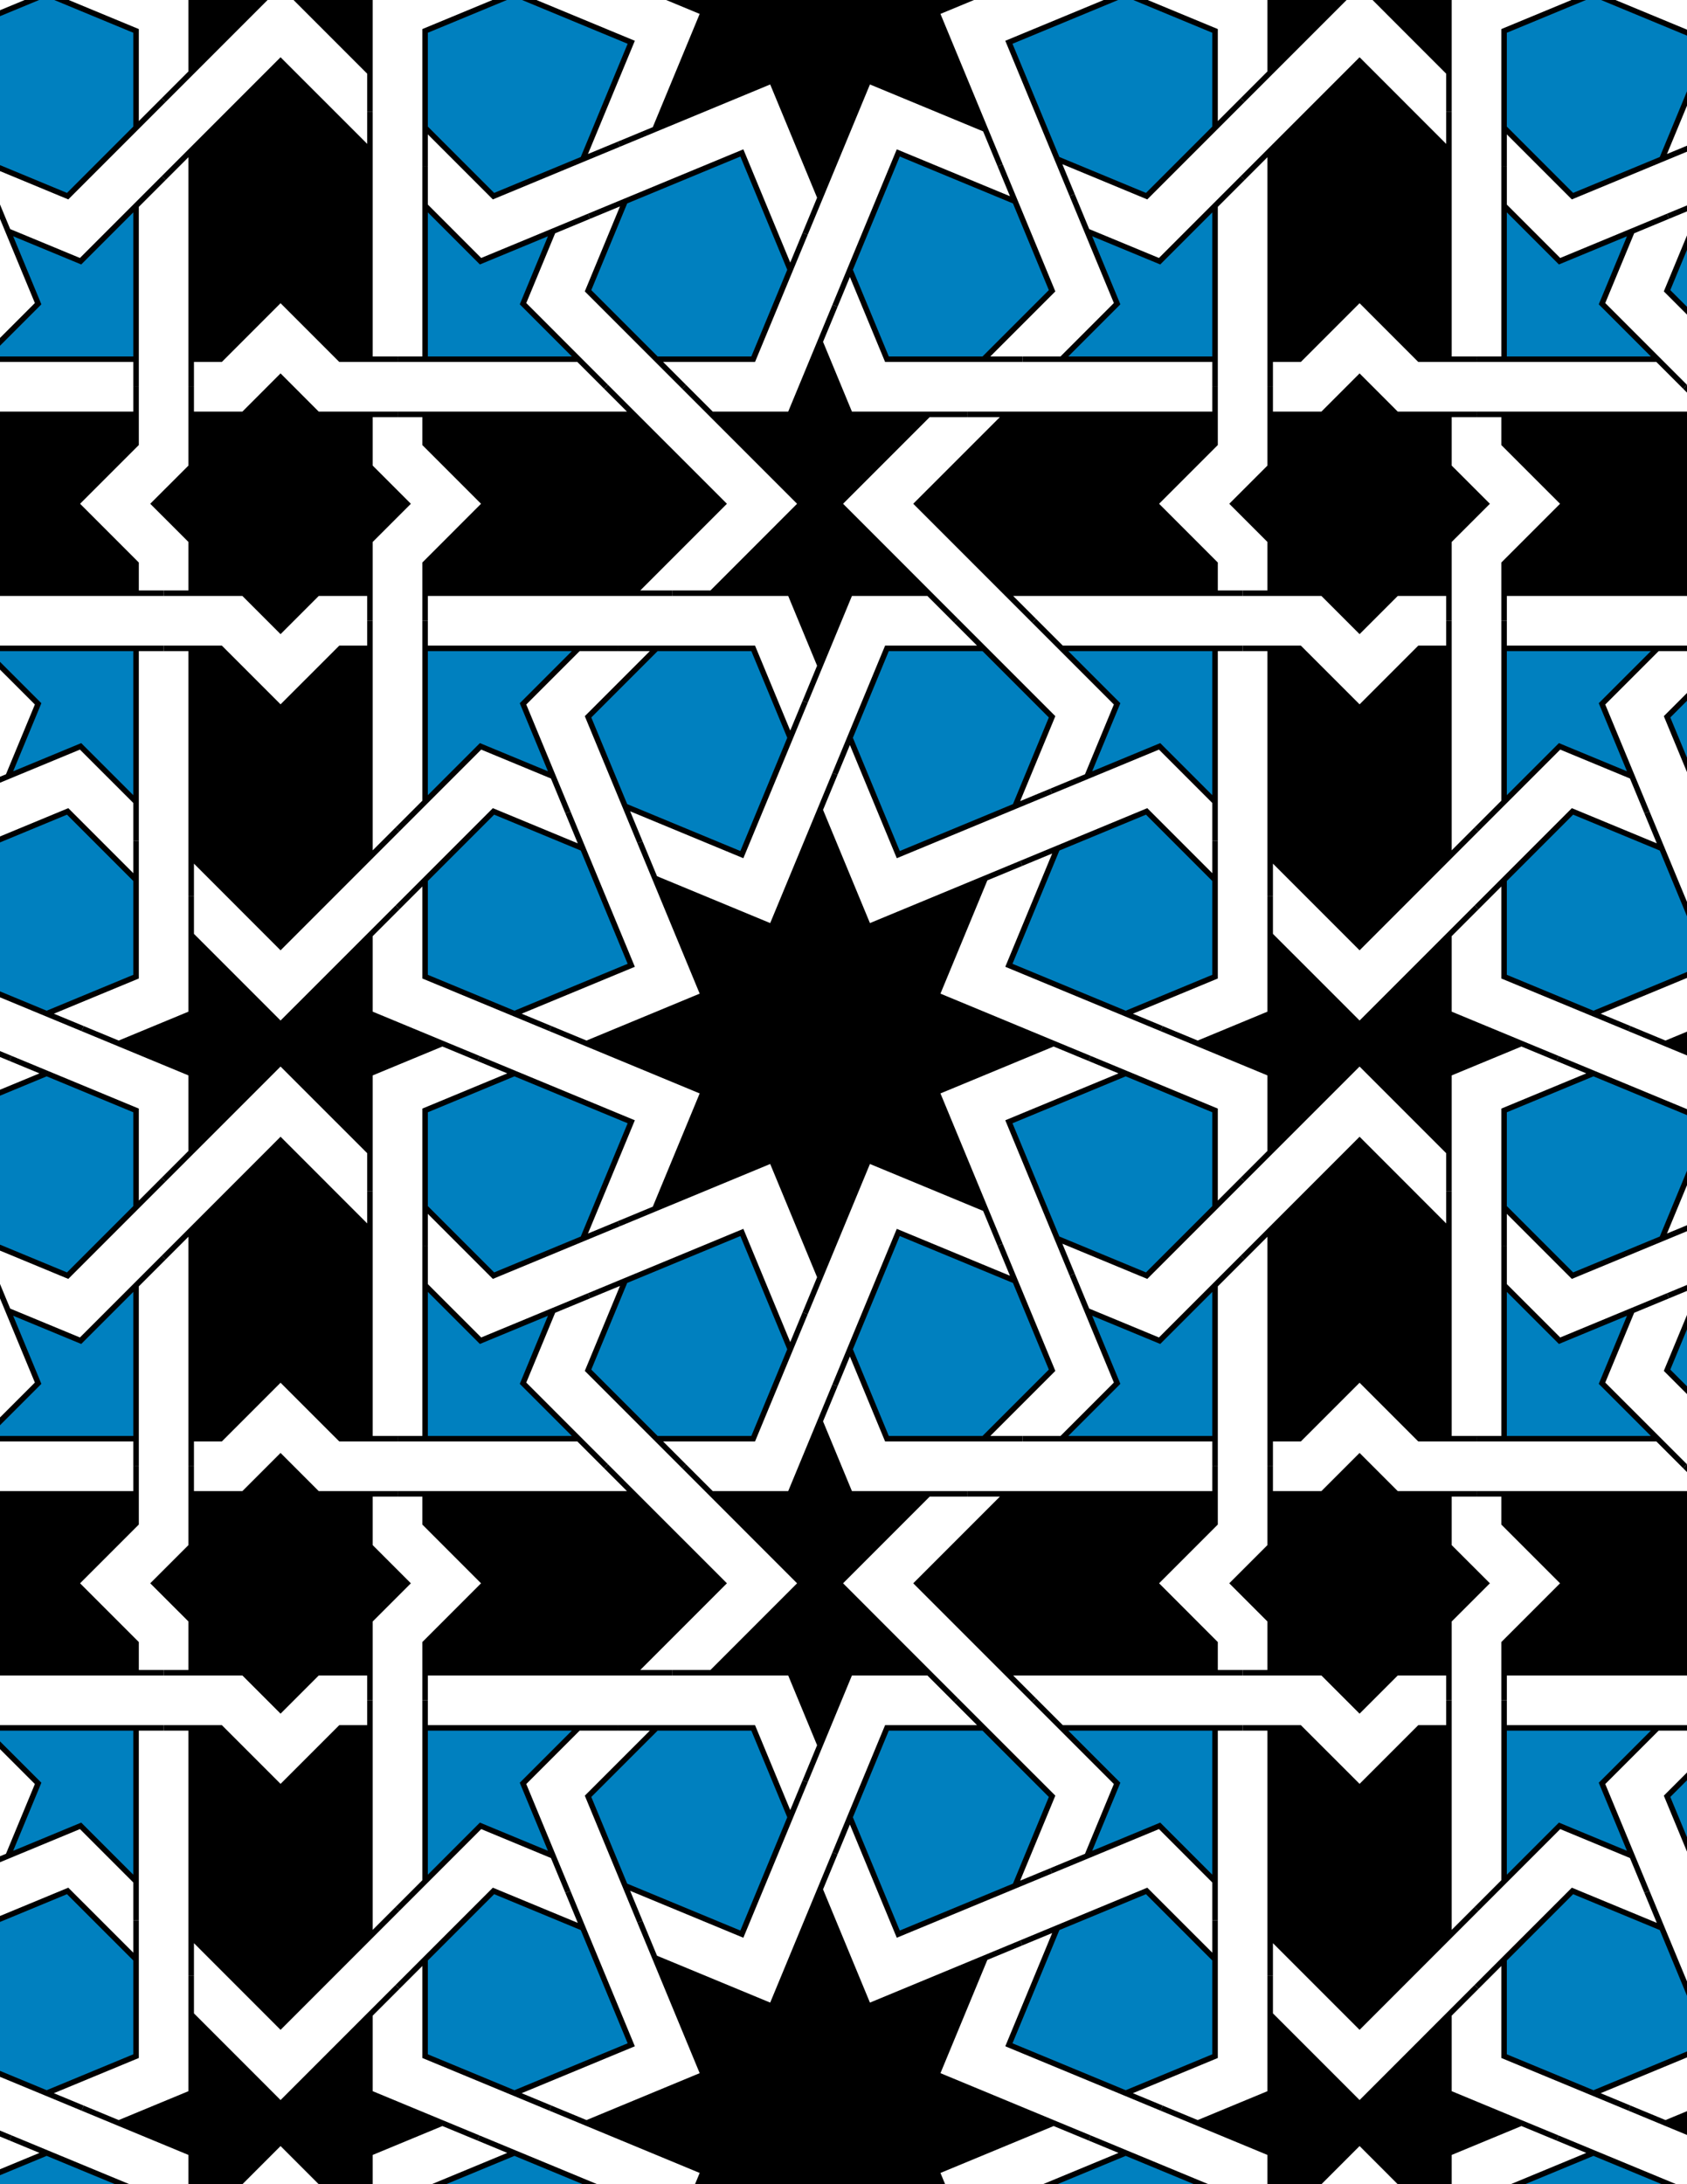 <svg xmlns="http://www.w3.org/2000/svg" xmlns:xlink="http://www.w3.org/1999/xlink" xmlns:inkscape="http://www.inkscape.org/namespaces/inkscape" version="1.1" width="612" height="792" viewBox="0 0 612 792">
<path transform="matrix(.1,0,0,-.1,0,792)" d="M2975 3288.7 2920.9 3158.1 2975 3288.7 3150.5 3712.4 3574.2 3536.9 3628.3 3406.3 3574.2 3536.9 3398.7 3960.6 3822.3 4136.1 3953 4082 3822.3 4136.1 3398.7 4311.6 3574.2 4735.3 3704.8 4789.4 3574.2 4735.3 3150.5 4559.8 2975 4983.4 3029.1 5114.1 2975 4983.4 2799.5 4559.8 2375.8 4735.3 2321.7 4865.9 2375.8 4735.3 2551.3 4311.6 2127.7 4136.1 1997 4190.2 2127.7 4136.1 2551.3 3960.6 2375.8 3536.9 2245.2 3482.8 2375.8 3536.9 2799.5 3712.4"/>
<path transform="matrix(.1,0,0,-.1,0,792)" stroke-width="20" stroke-linecap="butt" stroke-miterlimit="10" stroke-linejoin="miter" fill="none" stroke="#000000" d="M2975 3288.7 2920.9 3158.1 2975 3288.7 3150.5 3712.4 3574.2 3536.9 3628.3 3406.3 3574.2 3536.9 3398.7 3960.6 3822.3 4136.1 3953 4082 3822.3 4136.1 3398.7 4311.6 3574.2 4735.3 3704.8 4789.4 3574.2 4735.3 3150.5 4559.8 2975 4983.4 3029.1 5114.1 2975 4983.4 2799.5 4559.8 2375.8 4735.3 2321.7 4865.9 2375.8 4735.3 2551.3 4311.6 2127.7 4136.1 1997 4190.2 2127.7 4136.1 2551.3 3960.6 2375.8 3536.9 2245.2 3482.8 2375.8 3536.9 2799.5 3712.4Z"/>
<path transform="matrix(.1,0,0,-.1,0,792)" d="M3258.7 4821.1 3682.4 4996.6 3813.1 5050.7 3682.4 4996.6 3816.7 5320.8 3568.5 5569 3468.5 5669 3568.5 5569H3217.6L3083.2 5244.7 3029.1 5114.1 3083.2 5244.7" fill="#0080bf"/>
<path transform="matrix(.1,0,0,-.1,0,792)" stroke-width="20" stroke-linecap="butt" stroke-miterlimit="10" stroke-linejoin="miter" fill="none" stroke="#000000" d="M3258.7 4821.1 3682.4 4996.6 3813.1 5050.7 3682.4 4996.6 3816.7 5320.8 3568.5 5569 3468.5 5669 3568.5 5569H3217.6L3083.2 5244.7 3029.1 5114.1 3083.2 5244.7Z"/>
<path transform="matrix(.1,0,0,-.1,0,792)" d="M2691.3 4821.1 2866.8 5244.7 2920.9 5375.4 2866.8 5244.7 2732.4 5569H2381.5 2240 2381.5L2133.3 5320.8 2267.6 4996.6 2321.7 4865.9 2267.6 4996.6" fill="#0080bf"/>
<path transform="matrix(.1,0,0,-.1,0,792)" stroke-width="20" stroke-linecap="butt" stroke-miterlimit="10" stroke-linejoin="miter" fill="none" stroke="#000000" d="M2691.3 4821.1 2866.8 5244.7 2920.9 5375.4 2866.8 5244.7 2732.4 5569H2381.5 2240 2381.5L2133.3 5320.8 2267.6 4996.6 2321.7 4865.9 2267.6 4996.6Z"/>
<path transform="matrix(.1,0,0,-.1,0,792)" d="M2691.3 3451.1 2267.6 3275.6 2136.9 3221.5 2267.6 3275.6 2133.3 2951.4 2381.5 2703.2 2481.5 2603.2 2381.5 2703.2H2732.4L2866.8 3027.4 2920.9 3158.1 2866.8 3027.4" fill="#0080bf"/>
<path transform="matrix(.1,0,0,-.1,0,792)" stroke-width="20" stroke-linecap="butt" stroke-miterlimit="10" stroke-linejoin="miter" fill="none" stroke="#000000" d="M2691.3 3451.1 2267.6 3275.6 2136.9 3221.5 2267.6 3275.6 2133.3 2951.4 2381.5 2703.2 2481.5 2603.2 2381.5 2703.2H2732.4L2866.8 3027.4 2920.9 3158.1 2866.8 3027.4Z"/>
<path transform="matrix(.1,0,0,-.1,0,792)" d="M3258.7 3451.1 3083.2 3027.4 3029.1 2896.8 3083.2 3027.4 3217.6 2703.2H3568.5 3710 3568.5L3816.7 2951.4 3682.4 3275.6 3628.3 3406.3 3682.4 3275.6" fill="#0080bf"/>
<path transform="matrix(.1,0,0,-.1,0,792)" stroke-width="20" stroke-linecap="butt" stroke-miterlimit="10" stroke-linejoin="miter" fill="none" stroke="#000000" d="M3258.7 3451.1 3083.2 3027.4 3029.1 2896.8 3083.2 3027.4 3217.6 2703.2H3568.5 3710 3568.5L3816.7 2951.4 3682.4 3275.6 3628.3 3406.3 3682.4 3275.6Z"/>
<path transform="matrix(.1,0,0,-.1,0,792)" d="M3660 3852.4 3835.5 3428.7 3889.6 3298 3835.5 3428.7 4159.7 3294.4 4407.9 3542.6 4507.9 3642.6 4407.9 3542.6V3893.5L4083.7 4027.9 3953 4082 4083.7 4027.9" fill="#0080bf"/>
<path transform="matrix(.1,0,0,-.1,0,792)" stroke-width="20" stroke-linecap="butt" stroke-miterlimit="10" stroke-linejoin="miter" fill="none" stroke="#000000" d="M3660 3852.4 3835.5 3428.7 3889.6 3298 3835.5 3428.7 4159.7 3294.4 4407.9 3542.6 4507.9 3642.6 4407.9 3542.6V3893.5L4083.7 4027.9 3953 4082 4083.7 4027.9Z"/>
<path transform="matrix(.1,0,0,-.1,0,792)" d="M3660 4419.8 4083.7 4244.3 4214.3 4190.2 4083.7 4244.3 4407.9 4378.6V4729.6 4871 4729.6L4159.7 4977.8 3835.5 4843.5 3704.8 4789.4 3835.5 4843.5" fill="#0080bf"/>
<path transform="matrix(.1,0,0,-.1,0,792)" stroke-width="20" stroke-linecap="butt" stroke-miterlimit="10" stroke-linejoin="miter" fill="none" stroke="#000000" d="M3660 4419.8 4083.7 4244.3 4214.3 4190.2 4083.7 4244.3 4407.9 4378.6V4729.6 4871 4729.6L4159.7 4977.8 3835.5 4843.5 3704.8 4789.4 3835.5 4843.5Z"/>
<path transform="matrix(.1,0,0,-.1,0,792)" d="M2290 4419.8 2114.5 4843.5 2060.4 4974.1 2114.5 4843.5 1790.3 4977.8 1542.1 4729.6 1442.1 4629.6 1542.1 4729.6V4378.6L1866.3 4244.3 1997 4190.2 1866.3 4244.3" fill="#0080bf"/>
<path transform="matrix(.1,0,0,-.1,0,792)" stroke-width="20" stroke-linecap="butt" stroke-miterlimit="10" stroke-linejoin="miter" fill="none" stroke="#000000" d="M2290 4419.8 2114.5 4843.5 2060.4 4974.1 2114.5 4843.5 1790.3 4977.8 1542.1 4729.6 1442.1 4629.6 1542.1 4729.6V4378.6L1866.3 4244.3 1997 4190.2 1866.3 4244.3Z"/>
<path transform="matrix(.1,0,0,-.1,0,792)" d="M2290 3852.4 1866.3 4027.9 1735.7 4082 1866.3 4027.9 1542.1 3893.5V3542.6 3401.1 3542.6L1790.3 3294.4 2114.5 3428.7 2245.2 3482.8 2114.5 3428.7" fill="#0080bf"/>
<path transform="matrix(.1,0,0,-.1,0,792)" stroke-width="20" stroke-linecap="butt" stroke-miterlimit="10" stroke-linejoin="miter" fill="none" stroke="#000000" d="M2290 3852.4 1866.3 4027.9 1735.7 4082 1866.3 4027.9 1542.1 3893.5V3542.6 3401.1 3542.6L1790.3 3294.4 2114.5 3428.7 2245.2 3482.8 2114.5 3428.7Z"/>
<path transform="matrix(.1,0,0,-.1,0,792)" d="M2975 5506.1 2920.9 5375.4 2975 5506.1 3083.9 5769H3368.5L3468.5 5669 3368.5 5769 3044.3 6093.3 3368.5 6417.5H3510 3368.5 3083.9L2975 6680.5 3029.1 6811.1 2975 6680.5 2866.1 6417.5H2581.5L2481.5 6517.5 2581.5 6417.5 2905.7 6093.3 2581.5 5769H2440 2581.5 2866.1"/>
<path transform="matrix(.1,0,0,-.1,0,792)" stroke-width="20" stroke-linecap="butt" stroke-miterlimit="10" stroke-linejoin="miter" fill="none" stroke="#000000" d="M2975 5506.1 2920.9 5375.4 2975 5506.1 3083.9 5769H3368.5L3468.5 5669 3368.5 5769 3044.3 6093.3 3368.5 6417.5H3510 3368.5 3083.9L2975 6680.5 3029.1 6811.1 2975 6680.5 2866.1 6417.5H2581.5L2481.5 6517.5 2581.5 6417.5 2905.7 6093.3 2581.5 5769H2440 2581.5 2866.1Z"/>
<path transform="matrix(.1,0,0,-.1,0,792)" d="M2006.3 5104.8 2060.4 4974.1 2006.3 5104.8 1897.4 5367.8 2098.6 5569H2240 2098.6 1542.1V5669 5569 5012.5L1442.1 4912.5 1542.1 5012.5 1743.3 5213.7" fill="#0080bf"/>
<path transform="matrix(.1,0,0,-.1,0,792)" stroke-width="20" stroke-linecap="butt" stroke-miterlimit="10" stroke-linejoin="miter" fill="none" stroke="#000000" d="M2006.3 5104.8 2060.4 4974.1 2006.3 5104.8 1897.4 5367.8 2098.6 5569H2240 2098.6 1542.1V5669 5569 5012.5L1442.1 4912.5 1542.1 5012.5 1743.3 5213.7Z"/>
<path transform="matrix(.1,0,0,-.1,0,792)" d="M2006.3 3167.4 2136.9 3221.5 2006.3 3167.4 1743.3 3058.5 1542.1 3259.7V3401.1 3259.7 2703.2H1442.1 1542.1 2098.6L2198.6 2603.2 2098.6 2703.2 1897.4 2904.4" fill="#0080bf"/>
<path transform="matrix(.1,0,0,-.1,0,792)" stroke-width="20" stroke-linecap="butt" stroke-miterlimit="10" stroke-linejoin="miter" fill="none" stroke="#000000" d="M2006.3 3167.4 2136.9 3221.5 2006.3 3167.4 1743.3 3058.5 1542.1 3259.7V3401.1 3259.7 2703.2H1442.1 1542.1 2098.6L2198.6 2603.2 2098.6 2703.2 1897.4 2904.4Z"/>
<path transform="matrix(.1,0,0,-.1,0,792)" d="M3943.7 3167.4 3889.6 3298 3943.7 3167.4 4052.6 2904.4 3851.4 2703.2H3710 3851.4 4407.9V2603.2 2703.2 3259.7L4507.9 3359.7 4407.9 3259.7 4206.7 3058.5" fill="#0080bf"/>
<path transform="matrix(.1,0,0,-.1,0,792)" stroke-width="20" stroke-linecap="butt" stroke-miterlimit="10" stroke-linejoin="miter" fill="none" stroke="#000000" d="M3943.7 3167.4 3889.6 3298 3943.7 3167.4 4052.6 2904.4 3851.4 2703.2H3710 3851.4 4407.9V2603.2 2703.2 3259.7L4507.9 3359.7 4407.9 3259.7 4206.7 3058.5Z"/>
<path transform="matrix(.1,0,0,-.1,0,792)" d="M3943.7 5104.8 3813.1 5050.7 3943.7 5104.8 4206.7 5213.7 4407.9 5012.5V4871 5012.5 5569H4507.9 4407.9 3851.4L3751.4 5669 3851.4 5569 4052.6 5367.8" fill="#0080bf"/>
<path transform="matrix(.1,0,0,-.1,0,792)" stroke-width="20" stroke-linecap="butt" stroke-miterlimit="10" stroke-linejoin="miter" fill="none" stroke="#000000" d="M3943.7 5104.8 3813.1 5050.7 3943.7 5104.8 4206.7 5213.7 4407.9 5012.5V4871 5012.5 5569H4507.9 4407.9 3851.4L3751.4 5669 3851.4 5569 4052.6 5367.8Z"/>
<path transform="matrix(.1,0,0,-.1,0,792)" d="M2975 2766.1 3029.1 2896.8 2975 2766.1 2866.1 2503.2H2581.5L2481.5 2603.2 2581.5 2503.2 2905.7 2178.9 2581.5 1854.6H2440 2581.5 2866.1L2975 1591.7 2920.9 1461 2975 1591.7 3083.9 1854.6H3368.5L3468.5 1754.6 3368.5 1854.6 3044.3 2178.9 3368.5 2503.2H3510 3368.5 3083.9"/>
<path transform="matrix(.1,0,0,-.1,0,792)" stroke-width="20" stroke-linecap="butt" stroke-miterlimit="10" stroke-linejoin="miter" fill="none" stroke="#000000" d="M2975 2766.1 3029.1 2896.8 2975 2766.1 2866.1 2503.2H2581.5L2481.5 2603.2 2581.5 2503.2 2905.7 2178.9 2581.5 1854.6H2440 2581.5 2866.1L2975 1591.7 2920.9 1461 2975 1591.7 3083.9 1854.6H3368.5L3468.5 1754.6 3368.5 1854.6 3044.3 2178.9 3368.5 2503.2H3510 3368.5 3083.9Z"/>
<path transform="matrix(.1,0,0,-.1,0,792)" d="M3651.4 5769 3751.4 5669 3651.4 5769H4507.9 4407.9V5876.1L4190.8 6093.3 4407.9 6310.4V6417.5 6517.5 6417.5H3651.4 3510 3651.4L3327.1 6093.3"/>
<path transform="matrix(.1,0,0,-.1,0,792)" stroke-width="20" stroke-linecap="butt" stroke-miterlimit="10" stroke-linejoin="miter" fill="none" stroke="#000000" d="M3651.4 5769 3751.4 5669 3651.4 5769H4507.9 4407.9V5876.1L4190.8 6093.3 4407.9 6310.4V6417.5 6517.5 6417.5H3651.4 3510 3651.4L3327.1 6093.3Z"/>
<path transform="matrix(.1,0,0,-.1,0,792)" d="M2298.6 5769H2440 2298.6L2622.9 6093.3 2298.6 6417.5 2198.6 6517.5 2298.6 6417.5H1542.1 1442.1 1542.1V6310.4L1759.2 6093.3 1542.1 5876.1V5769 5669 5769"/>
<path transform="matrix(.1,0,0,-.1,0,792)" stroke-width="20" stroke-linecap="butt" stroke-miterlimit="10" stroke-linejoin="miter" fill="none" stroke="#000000" d="M2298.6 5769H2440 2298.6L2622.9 6093.3 2298.6 6417.5 2198.6 6517.5 2298.6 6417.5H1542.1 1442.1 1542.1V6310.4L1759.2 6093.3 1542.1 5876.1V5769 5669 5769Z"/>
<path transform="matrix(.1,0,0,-.1,0,792)" d="M1605 4136.1 1735.7 4082 1605 4136.1 1342.1 4245V4529.6L1442.1 4629.6 1342.1 4529.6 1017.8 4205.4 693.602 4529.6V4671 4529.6 4245L430.602 4136.1 299.898 4190.2 430.602 4136.1 693.602 4027.2V3742.6L593.602 3642.6 693.602 3742.6 1017.8 4066.8 1342.1 3742.6V3601.1 3742.6 4027.2"/>
<path transform="matrix(.1,0,0,-.1,0,792)" stroke-width="20" stroke-linecap="butt" stroke-miterlimit="10" stroke-linejoin="miter" fill="none" stroke="#000000" d="M1605 4136.1 1735.7 4082 1605 4136.1 1342.1 4245V4529.6L1442.1 4629.6 1342.1 4529.6 1017.8 4205.4 693.602 4529.6V4671 4529.6 4245L430.602 4136.1 299.898 4190.2 430.602 4136.1 693.602 4027.2V3742.6L593.602 3642.6 693.602 3742.6 1017.8 4066.8 1342.1 3742.6V3601.1 3742.6 4027.2Z"/>
<path transform="matrix(.1,0,0,-.1,0,792)" d="M4345 4136.1 4214.3 4190.2 4345 4136.1 4607.9 4027.2V3742.6L4507.9 3642.6 4607.9 3742.6 4932.2 4066.8 5256.4 3742.6V3601.1 3742.6 4027.2L5519.4 4136.1 5650.1 4082 5519.4 4136.1 5256.4 4245V4529.6L5356.4 4629.6 5256.4 4529.6 4932.2 4205.4 4607.9 4529.6V4671 4529.6 4245"/>
<path transform="matrix(.1,0,0,-.1,0,792)" stroke-width="20" stroke-linecap="butt" stroke-miterlimit="10" stroke-linejoin="miter" fill="none" stroke="#000000" d="M4345 4136.1 4214.3 4190.2 4345 4136.1 4607.9 4027.2V3742.6L4507.9 3642.6 4607.9 3742.6 4932.2 4066.8 5256.4 3742.6V3601.1 3742.6 4027.2L5519.4 4136.1 5650.1 4082 5519.4 4136.1 5256.4 4245V4529.6L5356.4 4629.6 5256.4 4529.6 4932.2 4205.4 4607.9 4529.6V4671 4529.6 4245Z"/>
<path transform="matrix(.1,0,0,-.1,0,792)" d="M2298.6 2503.2 2198.6 2603.2 2298.6 2503.2H1442.1 1542.1V2396.1L1759.2 2178.9 1542.1 1961.7V1854.6 1754.6 1854.6H2298.6 2440 2298.6L2622.9 2178.9"/>
<path transform="matrix(.1,0,0,-.1,0,792)" stroke-width="20" stroke-linecap="butt" stroke-miterlimit="10" stroke-linejoin="miter" fill="none" stroke="#000000" d="M2298.6 2503.2 2198.6 2603.2 2298.6 2503.2H1442.1 1542.1V2396.1L1759.2 2178.9 1542.1 1961.7V1854.6 1754.6 1854.6H2298.6 2440 2298.6L2622.9 2178.9Z"/>
<path transform="matrix(.1,0,0,-.1,0,792)" d="M3651.4 2503.2H3510 3651.4L3327.1 2178.9 3651.4 1854.6 3751.4 1754.6 3651.4 1854.6H4407.9 4507.9 4407.9V1961.7L4190.8 2178.9 4407.9 2396.1V2503.2 2603.2 2503.2"/>
<path transform="matrix(.1,0,0,-.1,0,792)" stroke-width="20" stroke-linecap="butt" stroke-miterlimit="10" stroke-linejoin="miter" fill="none" stroke="#000000" d="M3651.4 2503.2H3510 3651.4L3327.1 2178.9 3651.4 1854.6 3751.4 1754.6 3651.4 1854.6H4407.9 4507.9 4407.9V1961.7L4190.8 2178.9 4407.9 2396.1V2503.2 2603.2 2503.2Z"/>
<path transform="matrix(.1,0,0,-.1,0,792)" d="M4473.6 6093.3 4607.9 5959V5769H4507.9 4607.9 4797.9L4932.2 5634.7 5066.5 5769H5256.4V5669 5769 5959L5390.8 6093.3 5256.4 6227.6V6417.5H5356.4 5256.4 5066.5L4932.2 6551.9 4797.9 6417.5H4607.9V6517.5 6417.5 6227.6"/>
<path transform="matrix(.1,0,0,-.1,0,792)" stroke-width="20" stroke-linecap="butt" stroke-miterlimit="10" stroke-linejoin="miter" fill="none" stroke="#000000" d="M4473.6 6093.3 4607.9 5959V5769H4507.9 4607.9 4797.9L4932.2 5634.7 5066.5 5769H5256.4V5669 5769 5959L5390.8 6093.3 5256.4 6227.6V6417.5H5356.4 5256.4 5066.5L4932.2 6551.9 4797.9 6417.5H4607.9V6517.5 6417.5 6227.6Z"/>
<path transform="matrix(.1,0,0,-.1,0,792)" d="M1476.4 6093.3 1342.1 6227.6V6417.5H1442.1 1342.1 1152.1L1017.8 6551.9 883.5 6417.5H693.602V6517.5 6417.5 6227.6L559.199 6093.3 693.602 5959V5769H593.602 693.602 883.5L1017.8 5634.7 1152.1 5769H1342.1V5669 5769 5959"/>
<path transform="matrix(.1,0,0,-.1,0,792)" stroke-width="20" stroke-linecap="butt" stroke-miterlimit="10" stroke-linejoin="miter" fill="none" stroke="#000000" d="M1476.4 6093.3 1342.1 6227.6V6417.5H1442.1 1342.1 1152.1L1017.8 6551.9 883.5 6417.5H693.602V6517.5 6417.5 6227.6L559.199 6093.3 693.602 5959V5769H593.602 693.602 883.5L1017.8 5634.7 1152.1 5769H1342.1V5669 5769 5959Z"/>
<path transform="matrix(.1,0,0,-.1,0,792)" d="M1476.4 2178.9 1342.1 2313.2V2503.2H1442.1 1342.1 1152.1L1017.8 2637.5 883.5 2503.2H693.602V2603.2 2503.2 2313.2L559.199 2178.9 693.602 2044.6V1854.6H593.602 693.602 883.5L1017.8 1720.3 1152.1 1854.6H1342.1V1754.6 1854.6 2044.6"/>
<path transform="matrix(.1,0,0,-.1,0,792)" stroke-width="20" stroke-linecap="butt" stroke-miterlimit="10" stroke-linejoin="miter" fill="none" stroke="#000000" d="M1476.4 2178.9 1342.1 2313.2V2503.2H1442.1 1342.1 1152.1L1017.8 2637.5 883.5 2503.2H693.602V2603.2 2503.2 2313.2L559.199 2178.9 693.602 2044.6V1854.6H593.602 693.602 883.5L1017.8 1720.3 1152.1 1854.6H1342.1V1754.6 1854.6 2044.6Z"/>
<path transform="matrix(.1,0,0,-.1,0,792)" d="M4473.6 2178.9 4607.9 2044.6V1854.6H4507.9 4607.9 4797.9L4932.2 1720.3 5066.5 1854.6H5256.4V1754.6 1854.6 2044.6L5390.8 2178.9 5256.4 2313.2V2503.2H5356.4 5256.4 5066.5L4932.2 2637.5 4797.9 2503.2H4607.9V2603.2 2503.2 2313.2"/>
<path transform="matrix(.1,0,0,-.1,0,792)" stroke-width="20" stroke-linecap="butt" stroke-miterlimit="10" stroke-linejoin="miter" fill="none" stroke="#000000" d="M4473.6 2178.9 4607.9 2044.6V1854.6H4507.9 4607.9 4797.9L4932.2 1720.3 5066.5 1854.6H5256.4V1754.6 1854.6 2044.6L5390.8 2178.9 5256.4 2313.2V2503.2H5356.4 5256.4 5066.5L4932.2 2637.5 4797.9 2503.2H4607.9V2603.2 2503.2 2313.2Z"/>
<path transform="matrix(.1,0,0,-.1,0,792)" d="M4607.9 2703.2V2603.2 2703.2H4715L4932.2 2920.3 5149.3 2703.2H5256.4 5356.4 5256.4V3459.7 3601.1 3459.7L4932.2 3784 4607.9 3459.7 4507.9 3359.7 4607.9 3459.7"/>
<path transform="matrix(.1,0,0,-.1,0,792)" stroke-width="20" stroke-linecap="butt" stroke-miterlimit="10" stroke-linejoin="miter" fill="none" stroke="#000000" d="M4607.9 2703.2V2603.2 2703.2H4715L4932.2 2920.3 5149.3 2703.2H5256.4 5356.4 5256.4V3459.7 3601.1 3459.7L4932.2 3784 4607.9 3459.7 4507.9 3359.7 4607.9 3459.7Z"/>
<path transform="matrix(.1,0,0,-.1,0,792)" d="M4607.9 4812.5V4671 4812.5L4932.2 4488.2 5256.4 4812.5 5356.4 4912.5 5256.4 4812.5V5569 5669 5569H5149.3L4932.2 5351.9 4715 5569H4607.9 4507.9 4607.9"/>
<path transform="matrix(.1,0,0,-.1,0,792)" stroke-width="20" stroke-linecap="butt" stroke-miterlimit="10" stroke-linejoin="miter" fill="none" stroke="#000000" d="M4607.9 4812.5V4671 4812.5L4932.2 4488.2 5256.4 4812.5 5356.4 4912.5 5256.4 4812.5V5569 5669 5569H5149.3L4932.2 5351.9 4715 5569H4607.9 4507.9 4607.9Z"/>
<path transform="matrix(.1,0,0,-.1,0,792)" d="M1342.1 5569V5669 5569H1235L1017.8 5351.9 800.699 5569H693.602 593.602 693.602V4812.5 4671 4812.5L1017.8 4488.2 1342.1 4812.5 1442.1 4912.5 1342.1 4812.5"/>
<path transform="matrix(.1,0,0,-.1,0,792)" stroke-width="20" stroke-linecap="butt" stroke-miterlimit="10" stroke-linejoin="miter" fill="none" stroke="#000000" d="M1342.1 5569V5669 5569H1235L1017.8 5351.9 800.699 5569H693.602 593.602 693.602V4812.5 4671 4812.5L1017.8 4488.2 1342.1 4812.5 1442.1 4912.5 1342.1 4812.5Z"/>
<path transform="matrix(.1,0,0,-.1,0,792)" d="M1342.1 3459.7V3601.1 3459.7L1017.8 3784 693.602 3459.7 593.602 3359.7 693.602 3459.7V2703.2 2603.2 2703.2H800.699L1017.8 2920.3 1235 2703.2H1342.1 1442.1 1342.1"/>
<path transform="matrix(.1,0,0,-.1,0,792)" stroke-width="20" stroke-linecap="butt" stroke-miterlimit="10" stroke-linejoin="miter" fill="none" stroke="#000000" d="M1342.1 3459.7V3601.1 3459.7L1017.8 3784 693.602 3459.7 593.602 3359.7 693.602 3459.7V2703.2 2603.2 2703.2H800.699L1017.8 2920.3 1235 2703.2H1342.1 1442.1 1342.1Z"/>
<path transform="matrix(.1,0,0,-.1,0,792)" d="M4407.9 6617.5V6517.5 7174.1L4507.9 7274.1 4407.9 7174.1 4206.7 6972.8 3943.7 7081.7 3889.6 7212.4 3943.7 7081.7 4052.6 6818.8 3851.4 6617.5H3710 3851.4" fill="#0080bf"/>
<path transform="matrix(.1,0,0,-.1,0,792)" stroke-width="20" stroke-linecap="butt" stroke-miterlimit="10" stroke-linejoin="miter" fill="none" stroke="#000000" d="M4407.9 6617.5V6517.5 7174.1L4507.9 7274.1 4407.9 7174.1 4206.7 6972.8 3943.7 7081.7 3889.6 7212.4 3943.7 7081.7 4052.6 6818.8 3851.4 6617.5H3710 3851.4Z"/>
<path transform="matrix(.1,0,0,-.1,0,792)" d="M4607.9 6617.5V6517.5 6617.5H4715L4932.2 6834.7 5149.3 6617.5H5256.4 5356.4 5256.4V7374.1 7515.5 7374.1L4932.2 7698.3 4607.9 7374.1 4507.9 7274.1 4607.9 7374.1"/>
<path transform="matrix(.1,0,0,-.1,0,792)" stroke-width="20" stroke-linecap="butt" stroke-miterlimit="10" stroke-linejoin="miter" fill="none" stroke="#000000" d="M4607.9 6617.5V6517.5 6617.5H4715L4932.2 6834.7 5149.3 6617.5H5256.4 5356.4 5256.4V7374.1 7515.5 7374.1L4932.2 7698.3 4607.9 7374.1 4507.9 7274.1 4607.9 7374.1Z"/>
<path transform="matrix(.1,0,0,-.1,0,792)" d="M3568.5 6617.5H3710 3568.5L3816.7 6865.7 3682.4 7190 3628.3 7320.6 3682.4 7190 3258.7 7365.5 3083.2 6941.8 3029.1 6811.1 3083.2 6941.8 3217.6 6617.5" fill="#0080bf"/>
<path transform="matrix(.1,0,0,-.1,0,792)" stroke-width="20" stroke-linecap="butt" stroke-miterlimit="10" stroke-linejoin="miter" fill="none" stroke="#000000" d="M3568.5 6617.5H3710 3568.5L3816.7 6865.7 3682.4 7190 3628.3 7320.6 3682.4 7190 3258.7 7365.5 3083.2 6941.8 3029.1 6811.1 3083.2 6941.8 3217.6 6617.5Z"/>
<path transform="matrix(.1,0,0,-.1,0,792)" d="M2732.4 6617.5 2866.8 6941.8 2920.9 7072.5 2866.8 6941.8 2691.3 7365.5 2267.6 7190 2136.9 7135.9 2267.6 7190 2133.3 6865.7 2381.5 6617.5 2481.5 6517.5 2381.5 6617.5" fill="#0080bf"/>
<path transform="matrix(.1,0,0,-.1,0,792)" stroke-width="20" stroke-linecap="butt" stroke-miterlimit="10" stroke-linejoin="miter" fill="none" stroke="#000000" d="M2732.4 6617.5 2866.8 6941.8 2920.9 7072.5 2866.8 6941.8 2691.3 7365.5 2267.6 7190 2136.9 7135.9 2267.6 7190 2133.3 6865.7 2381.5 6617.5 2481.5 6517.5 2381.5 6617.5Z"/>
<path transform="matrix(.1,0,0,-.1,0,792)" d="M2098.6 6617.5 2198.6 6517.5 2098.6 6617.5 1897.4 6818.8 2006.3 7081.7 2136.9 7135.9 2006.3 7081.7 1743.3 6972.8 1542.1 7174.1V7315.5 7174.1 6617.5H1442.1 1542.1" fill="#0080bf"/>
<path transform="matrix(.1,0,0,-.1,0,792)" stroke-width="20" stroke-linecap="butt" stroke-miterlimit="10" stroke-linejoin="miter" fill="none" stroke="#000000" d="M2098.6 6617.5 2198.6 6517.5 2098.6 6617.5 1897.4 6818.8 2006.3 7081.7 2136.9 7135.9 2006.3 7081.7 1743.3 6972.8 1542.1 7174.1V7315.5 7174.1 6617.5H1442.1 1542.1Z"/>
<path transform="matrix(.1,0,0,-.1,0,792)" d="M1342.1 6617.5H1442.1 1342.1V7515.5 7374.1L1017.8 7698.3 693.602 7374.1 593.602 7274.1 693.602 7374.1V6617.5 6517.5 6617.5H800.699L1017.8 6834.7 1235 6617.5"/>
<path transform="matrix(.1,0,0,-.1,0,792)" stroke-width="20" stroke-linecap="butt" stroke-miterlimit="10" stroke-linejoin="miter" fill="none" stroke="#000000" d="M1342.1 6617.5H1442.1 1342.1V7515.5 7374.1L1017.8 7698.3 693.602 7374.1 593.602 7274.1 693.602 7374.1V6617.5 6517.5 6617.5H800.699L1017.8 6834.7 1235 6617.5Z"/>
<path transform="matrix(.1,0,0,-.1,0,792)" d="M1235 1654.6 1017.8 1437.5 800.699 1654.6H593.602 693.602V898.102 756.699 898.102L1017.8 573.801 1342.1 898.102 1442.1 998.102 1342.1 898.102V1654.6 1754.6 1654.6"/>
<path transform="matrix(.1,0,0,-.1,0,792)" stroke-width="20" stroke-linecap="butt" stroke-miterlimit="10" stroke-linejoin="miter" fill="none" stroke="#000000" d="M1235 1654.6 1017.8 1437.5 800.699 1654.6H593.602 693.602V898.102 756.699 898.102L1017.8 573.801 1342.1 898.102 1442.1 998.102 1342.1 898.102V1654.6 1754.6 1654.6Z"/>
<path transform="matrix(.1,0,0,-.1,0,792)" d="M1542.1 1654.6V1754.6 1098.1L1442.1 998.102 1542.1 1098.1 1743.3 1299.4 2006.3 1190.4 2060.4 1059.8 2006.3 1190.4 1897.4 1453.4 2098.6 1654.6H2240 2098.6" fill="#0080bf"/>
<path transform="matrix(.1,0,0,-.1,0,792)" stroke-width="20" stroke-linecap="butt" stroke-miterlimit="10" stroke-linejoin="miter" fill="none" stroke="#000000" d="M1542.1 1654.6V1754.6 1098.1L1442.1 998.102 1542.1 1098.1 1743.3 1299.4 2006.3 1190.4 2060.4 1059.8 2006.3 1190.4 1897.4 1453.4 2098.6 1654.6H2240 2098.6Z"/>
<path transform="matrix(.1,0,0,-.1,0,792)" d="M2381.5 1654.6H2240 2381.5L2133.3 1406.5 2267.6 1082.2 2321.7 951.5 2267.6 1082.2 2691.3 906.699 2866.8 1330.4 2920.9 1461 2866.8 1330.4 2732.4 1654.6" fill="#0080bf"/>
<path transform="matrix(.1,0,0,-.1,0,792)" stroke-width="20" stroke-linecap="butt" stroke-miterlimit="10" stroke-linejoin="miter" fill="none" stroke="#000000" d="M2381.5 1654.6H2240 2381.5L2133.3 1406.5 2267.6 1082.2 2321.7 951.5 2267.6 1082.2 2691.3 906.699 2866.8 1330.4 2920.9 1461 2866.8 1330.4 2732.4 1654.6Z"/>
<path transform="matrix(.1,0,0,-.1,0,792)" d="M3217.6 1654.6 3083.2 1330.4 3029.1 1199.7 3083.2 1330.4 3258.7 906.699 3682.4 1082.2 3813.1 1136.3 3682.4 1082.2 3816.7 1406.5 3568.5 1654.6 3468.5 1754.6 3568.5 1654.6" fill="#0080bf"/>
<path transform="matrix(.1,0,0,-.1,0,792)" stroke-width="20" stroke-linecap="butt" stroke-miterlimit="10" stroke-linejoin="miter" fill="none" stroke="#000000" d="M3217.6 1654.6 3083.2 1330.4 3029.1 1199.7 3083.2 1330.4 3258.7 906.699 3682.4 1082.2 3813.1 1136.3 3682.4 1082.2 3816.7 1406.5 3568.5 1654.6 3468.5 1754.6 3568.5 1654.6Z"/>
<path transform="matrix(.1,0,0,-.1,0,792)" d="M3851.4 1654.6 3751.4 1754.6 3851.4 1654.6 4052.6 1453.4 3943.7 1190.4 3813.1 1136.3 3943.7 1190.4 4206.7 1299.4 4407.9 1098.1V956.699 1098.1 1654.6H4507.9 4407.9" fill="#0080bf"/>
<path transform="matrix(.1,0,0,-.1,0,792)" stroke-width="20" stroke-linecap="butt" stroke-miterlimit="10" stroke-linejoin="miter" fill="none" stroke="#000000" d="M3851.4 1654.6 3751.4 1754.6 3851.4 1654.6 4052.6 1453.4 3943.7 1190.4 3813.1 1136.3 3943.7 1190.4 4206.7 1299.4 4407.9 1098.1V956.699 1098.1 1654.6H4507.9 4407.9Z"/>
<path transform="matrix(.1,0,0,-.1,0,792)" d="M4607.9 1654.6H4507.9 4607.9V756.699 898.102L4932.2 573.801 5256.4 898.102 5356.4 998.102 5256.4 898.102V1654.6 1754.6 1654.6H5149.3L4932.2 1437.5 4715 1654.6"/>
<path transform="matrix(.1,0,0,-.1,0,792)" stroke-width="20" stroke-linecap="butt" stroke-miterlimit="10" stroke-linejoin="miter" fill="none" stroke="#000000" d="M4607.9 1654.6H4507.9 4607.9V756.699 898.102L4932.2 573.801 5256.4 898.102 5356.4 998.102 5256.4 898.102V1654.6 1754.6 1654.6H5149.3L4932.2 1437.5 4715 1654.6Z"/>
<path transform="matrix(.1,0,0,-.1,0,792)" d="M2975 7203.1 2920.9 7072.5 2975 7203.1 3150.5 7626.8 3574.2 7451.3 3628.3 7320.6 3574.2 7451.3 3398.7 7875 3822.3 8050.5 3953 7996.3 3822.3 8050.5 3398.7 8225.9 3574.2 8649.6 3704.8 8703.7 3574.2 8649.6 3150.5 8474.1 2975 8897.8 3029.1 9028.5 2975 8897.8 2799.5 8474.1 2375.8 8649.6 2321.7 8780.3 2375.8 8649.6 2551.3 8225.9 2127.7 8050.5 1997 8104.6 2127.7 8050.5 2551.3 7875 2375.8 7451.3 2245.2 7397.2 2375.8 7451.3 2799.5 7626.8"/>
<path transform="matrix(.1,0,0,-.1,0,792)" stroke-width="20" stroke-linecap="butt" stroke-miterlimit="10" stroke-linejoin="miter" fill="none" stroke="#000000" d="M2975 7203.1 2920.9 7072.5 2975 7203.1 3150.5 7626.8 3574.2 7451.3 3628.3 7320.6 3574.2 7451.3 3398.7 7875 3822.3 8050.5 3953 7996.3 3822.3 8050.5 3398.7 8225.9 3574.2 8649.6 3704.8 8703.7 3574.2 8649.6 3150.5 8474.1 2975 8897.8 3029.1 9028.5 2975 8897.8 2799.5 8474.1 2375.8 8649.6 2321.7 8780.3 2375.8 8649.6 2551.3 8225.9 2127.7 8050.5 1997 8104.6 2127.7 8050.5 2551.3 7875 2375.8 7451.3 2245.2 7397.2 2375.8 7451.3 2799.5 7626.8Z"/>
<path transform="matrix(.1,0,0,-.1,0,792)" d="M2975 1069.1 3029.1 1199.7 2975 1069.1 2799.5 645.398 2375.8 820.898 2321.7 951.5 2375.8 820.898 2551.3 397.199 2127.7 221.699 1997 275.801 2127.7 221.699 2551.3 46.199 2375.8-377.398 2245.2-431.602 2375.8-377.398 2799.5-201.898 2975-625.602 2920.9-756.301 2975-625.602 3150.5-201.898 3574.2-377.398 3628.3-508.102 3574.2-377.398 3398.7 46.199 3822.3 221.699 3953 167.602 3822.3 221.699 3398.7 397.199 3574.2 820.898 3704.8 875 3574.2 820.898 3150.5 645.398"/>
<path transform="matrix(.1,0,0,-.1,0,792)" stroke-width="20" stroke-linecap="butt" stroke-miterlimit="10" stroke-linejoin="miter" fill="none" stroke="#000000" d="M2975 1069.1 3029.1 1199.7 2975 1069.1 2799.5 645.398 2375.8 820.898 2321.7 951.5 2375.8 820.898 2551.3 397.199 2127.7 221.699 1997 275.801 2127.7 221.699 2551.3 46.199 2375.8-377.398 2245.2-431.602 2375.8-377.398 2799.5-201.898 2975-625.602 2920.9-756.301 2975-625.602 3150.5-201.898 3574.2-377.398 3628.3-508.102 3574.2-377.398 3398.7 46.199 3822.3 221.699 3953 167.602 3822.3 221.699 3398.7 397.199 3574.2 820.898 3704.8 875 3574.2 820.898 3150.5 645.398Z"/>
<path transform="matrix(.1,0,0,-.1,0,792)" d="M4159.7 7208.7 4407.9 7456.9 4507.9 7556.9 4407.9 7456.9V7807.9L4083.7 7942.2 3953 7996.3 4083.7 7942.2 3660 7766.7 3835.5 7343.1 3889.6 7212.4 3835.5 7343.1" fill="#0080bf"/>
<path transform="matrix(.1,0,0,-.1,0,792)" stroke-width="20" stroke-linecap="butt" stroke-miterlimit="10" stroke-linejoin="miter" fill="none" stroke="#000000" d="M4159.7 7208.7 4407.9 7456.9 4507.9 7556.9 4407.9 7456.9V7807.9L4083.7 7942.2 3953 7996.3 4083.7 7942.2 3660 7766.7 3835.5 7343.1 3889.6 7212.4 3835.5 7343.1Z"/>
<path transform="matrix(.1,0,0,-.1,0,792)" d="M1790.3 7208.7 2114.5 7343.1 2245.2 7397.2 2114.5 7343.1 2290 7766.7 1866.3 7942.2 1735.7 7996.3 1866.3 7942.2 1542.1 7807.9V7456.9 7315.5 7456.9" fill="#0080bf"/>
<path transform="matrix(.1,0,0,-.1,0,792)" stroke-width="20" stroke-linecap="butt" stroke-miterlimit="10" stroke-linejoin="miter" fill="none" stroke="#000000" d="M1790.3 7208.7 2114.5 7343.1 2245.2 7397.2 2114.5 7343.1 2290 7766.7 1866.3 7942.2 1735.7 7996.3 1866.3 7942.2 1542.1 7807.9V7456.9 7315.5 7456.9Z"/>
<path transform="matrix(.1,0,0,-.1,0,792)" d="M1790.3 1063.4 1542.1 815.301 1442.1 715.301 1542.1 815.301V464.301L1866.3 330 1997 275.801 1866.3 330 2290 505.5 2114.5 929.102 2060.4 1059.8 2114.5 929.102" fill="#0080bf"/>
<path transform="matrix(.1,0,0,-.1,0,792)" stroke-width="20" stroke-linecap="butt" stroke-miterlimit="10" stroke-linejoin="miter" fill="none" stroke="#000000" d="M1790.3 1063.4 1542.1 815.301 1442.1 715.301 1542.1 815.301V464.301L1866.3 330 1997 275.801 1866.3 330 2290 505.5 2114.5 929.102 2060.4 1059.8 2114.5 929.102Z"/>
<path transform="matrix(.1,0,0,-.1,0,792)" d="M4159.7 1063.4 3835.5 929.102 3704.8 875 3835.5 929.102 3660 505.5 4083.7 330 4214.3 275.801 4083.7 330 4407.9 464.301V815.301 956.699 815.301" fill="#0080bf"/>
<path transform="matrix(.1,0,0,-.1,0,792)" stroke-width="20" stroke-linecap="butt" stroke-miterlimit="10" stroke-linejoin="miter" fill="none" stroke="#000000" d="M4159.7 1063.4 3835.5 929.102 3704.8 875 3835.5 929.102 3660 505.5 4083.7 330 4214.3 275.801 4083.7 330 4407.9 464.301V815.301 956.699 815.301Z"/>
<path transform="matrix(.1,0,0,-.1,0,792)" d="M4607.9 7656.9 4507.9 7556.9 4607.9 7656.9 4932.2 7981.2 5256.4 7656.9V7515.5 7656.9 7941.5L5519.4 8050.5 5650.1 7996.3 5519.4 8050.5 5256.4 8159.4V8444L5356.4 8544 5256.4 8444 4932.2 8119.7 4607.9 8444V8585.4 8444 8159.4L4345 8050.5 4214.3 8104.6 4345 8050.5 4607.9 7941.5"/>
<path transform="matrix(.1,0,0,-.1,0,792)" stroke-width="20" stroke-linecap="butt" stroke-miterlimit="10" stroke-linejoin="miter" fill="none" stroke="#000000" d="M4607.9 7656.9 4507.9 7556.9 4607.9 7656.9 4932.2 7981.2 5256.4 7656.9V7515.5 7656.9 7941.5L5519.4 8050.5 5650.1 7996.3 5519.4 8050.5 5256.4 8159.4V8444L5356.4 8544 5256.4 8444 4932.2 8119.7 4607.9 8444V8585.4 8444 8159.4L4345 8050.5 4214.3 8104.6 4345 8050.5 4607.9 7941.5Z"/>
<path transform="matrix(.1,0,0,-.1,0,792)" d="M1342.1 7656.9V7515.5 7941.5L1605 8050.5 1735.7 7996.3 1605 8050.5 1342.1 8159.4V8444L1442.1 8544 1342.1 8444 1017.8 8119.7 693.602 8444V8585.4 8444 8159.4L430.602 8050.5 299.898 8104.6 430.602 8050.5 693.602 7941.5V7656.9L593.602 7556.9 693.602 7656.9 1017.8 7981.2"/>
<path transform="matrix(.1,0,0,-.1,0,792)" stroke-width="20" stroke-linecap="butt" stroke-miterlimit="10" stroke-linejoin="miter" fill="none" stroke="#000000" d="M1342.1 7656.9V7515.5 7941.5L1605 8050.5 1735.7 7996.3 1605 8050.5 1342.1 8159.4V8444L1442.1 8544 1342.1 8444 1017.8 8119.7 693.602 8444V8585.4 8444 8159.4L430.602 8050.5 299.898 8104.6 430.602 8050.5 693.602 7941.5V7656.9L593.602 7556.9 693.602 7656.9 1017.8 7981.2Z"/>
<path transform="matrix(.1,0,0,-.1,0,792)" d="M493.602 7174.1 593.602 7274.1 493.602 7174.1 292.301 6972.8 29.301 7081.7-24.801 7212.4 29.301 7081.7 138.301 6818.8-63 6617.5H-204.398-63 493.602V6517.5 6617.5" fill="#0080bf"/>
<path transform="matrix(.1,0,0,-.1,0,792)" stroke-width="20" stroke-linecap="butt" stroke-miterlimit="10" stroke-linejoin="miter" fill="none" stroke="#000000" d="M493.602 7174.1 593.602 7274.1 493.602 7174.1 292.301 6972.8 29.301 7081.7-24.801 7212.4 29.301 7081.7 138.301 6818.8-63 6617.5H-204.398-63 493.602V6517.5 6617.5Z"/>
<path transform="matrix(.1,0,0,-.1,0,792)" d="M493.602 7456.9 593.602 7556.9 493.602 7456.9V7807.9L169.301 7942.2 38.602 7996.3 169.301 7942.2-254.398 7766.7-78.898 7343.1-24.801 7212.4-78.898 7343.1 245.398 7208.7" fill="#0080bf"/>
<path transform="matrix(.1,0,0,-.1,0,792)" stroke-width="20" stroke-linecap="butt" stroke-miterlimit="10" stroke-linejoin="miter" fill="none" stroke="#000000" d="M493.602 7456.9 593.602 7556.9 493.602 7456.9V7807.9L169.301 7942.2 38.602 7996.3 169.301 7942.2-254.398 7766.7-78.898 7343.1-24.801 7212.4-78.898 7343.1 245.398 7208.7Z"/>
<path transform="matrix(.1,0,0,-.1,0,792)" d="M493.602 6417.5V6517.5 6417.5H-404.398-263L-587.301 6093.3-263 5769-163 5669-263 5769H493.602 593.602 493.602V5876.1L276.398 6093.3 493.602 6310.4"/>
<path transform="matrix(.1,0,0,-.1,0,792)" stroke-width="20" stroke-linecap="butt" stroke-miterlimit="10" stroke-linejoin="miter" fill="none" stroke="#000000" d="M493.602 6417.5V6517.5 6417.5H-404.398-263L-587.301 6093.3-263 5769-163 5669-263 5769H493.602 593.602 493.602V5876.1L276.398 6093.3 493.602 6310.4Z"/>
<path transform="matrix(.1,0,0,-.1,0,792)" d="M493.602 5569H593.602-63L-163 5669-63 5569 138.301 5367.8 29.301 5104.8-101.301 5050.7 29.301 5104.8 292.301 5213.7 493.602 5012.5V4871 5012.5" fill="#0080bf"/>
<path transform="matrix(.1,0,0,-.1,0,792)" stroke-width="20" stroke-linecap="butt" stroke-miterlimit="10" stroke-linejoin="miter" fill="none" stroke="#000000" d="M493.602 5569H593.602-63L-163 5669-63 5569 138.301 5367.8 29.301 5104.8-101.301 5050.7 29.301 5104.8 292.301 5213.7 493.602 5012.5V4871 5012.5Z"/>
<path transform="matrix(.1,0,0,-.1,0,792)" d="M493.602 4729.6V4871 4729.6L245.398 4977.8-78.898 4843.5-209.5 4789.4-78.898 4843.5-254.398 4419.8 169.301 4244.3 299.898 4190.2 169.301 4244.3 493.602 4378.6" fill="#0080bf"/>
<path transform="matrix(.1,0,0,-.1,0,792)" stroke-width="20" stroke-linecap="butt" stroke-miterlimit="10" stroke-linejoin="miter" fill="none" stroke="#000000" d="M493.602 4729.6V4871 4729.6L245.398 4977.8-78.898 4843.5-209.5 4789.4-78.898 4843.5-254.398 4419.8 169.301 4244.3 299.898 4190.2 169.301 4244.3 493.602 4378.6Z"/>
<path transform="matrix(.1,0,0,-.1,0,792)" d="M493.602 3893.5 169.301 4027.9 38.602 4082 169.301 4027.9-254.398 3852.4-78.898 3428.7-24.801 3298-78.898 3428.7 245.398 3294.4 493.602 3542.6 593.602 3642.6 493.602 3542.6" fill="#0080bf"/>
<path transform="matrix(.1,0,0,-.1,0,792)" stroke-width="20" stroke-linecap="butt" stroke-miterlimit="10" stroke-linejoin="miter" fill="none" stroke="#000000" d="M493.602 3893.5 169.301 4027.9 38.602 4082 169.301 4027.9-254.398 3852.4-78.898 3428.7-24.801 3298-78.898 3428.7 245.398 3294.4 493.602 3542.6 593.602 3642.6 493.602 3542.6Z"/>
<path transform="matrix(.1,0,0,-.1,0,792)" d="M493.602 3259.7 593.602 3359.7 493.602 3259.7 292.301 3058.5 29.301 3167.4-24.801 3298 29.301 3167.4 138.301 2904.4-63 2703.2H-204.398-63 493.602V2603.2 2703.2" fill="#0080bf"/>
<path transform="matrix(.1,0,0,-.1,0,792)" stroke-width="20" stroke-linecap="butt" stroke-miterlimit="10" stroke-linejoin="miter" fill="none" stroke="#000000" d="M493.602 3259.7 593.602 3359.7 493.602 3259.7 292.301 3058.5 29.301 3167.4-24.801 3298 29.301 3167.4 138.301 2904.4-63 2703.2H-204.398-63 493.602V2603.2 2703.2Z"/>
<path transform="matrix(.1,0,0,-.1,0,792)" d="M493.602 2503.2V2603.2 2503.2H-404.398-263L-587.301 2178.9-263 1854.6-163 1754.6-263 1854.6H493.602 593.602 493.602V1961.7L276.398 2178.9 493.602 2396.1"/>
<path transform="matrix(.1,0,0,-.1,0,792)" stroke-width="20" stroke-linecap="butt" stroke-miterlimit="10" stroke-linejoin="miter" fill="none" stroke="#000000" d="M493.602 2503.2V2603.2 2503.2H-404.398-263L-587.301 2178.9-263 1854.6-163 1754.6-263 1854.6H493.602 593.602 493.602V1961.7L276.398 2178.9 493.602 2396.1Z"/>
<path transform="matrix(.1,0,0,-.1,0,792)" d="M493.602 1654.6H593.602-63L-163 1754.6-63 1654.6 138.301 1453.4 29.301 1190.4-101.301 1136.3 29.301 1190.4 292.301 1299.4 493.602 1098.1V956.699 1098.1" fill="#0080bf"/>
<path transform="matrix(.1,0,0,-.1,0,792)" stroke-width="20" stroke-linecap="butt" stroke-miterlimit="10" stroke-linejoin="miter" fill="none" stroke="#000000" d="M493.602 1654.6H593.602-63L-163 1754.6-63 1654.6 138.301 1453.4 29.301 1190.4-101.301 1136.3 29.301 1190.4 292.301 1299.4 493.602 1098.1V956.699 1098.1Z"/>
<path transform="matrix(.1,0,0,-.1,0,792)" d="M5456.4 1854.6V1754.6 1854.6H6354.4 6213L6537.3 2178.9 6213 2503.2 6113 2603.2 6213 2503.2H5456.4 5356.4 5456.4V2396.1L5673.6 2178.9 5456.4 1961.7"/>
<path transform="matrix(.1,0,0,-.1,0,792)" stroke-width="20" stroke-linecap="butt" stroke-miterlimit="10" stroke-linejoin="miter" fill="none" stroke="#000000" d="M5456.4 1854.6V1754.6 1854.6H6354.4 6213L6537.3 2178.9 6213 2503.2 6113 2603.2 6213 2503.2H5456.4 5356.4 5456.4V2396.1L5673.6 2178.9 5456.4 1961.7Z"/>
<path transform="matrix(.1,0,0,-.1,0,792)" d="M5456.4 1654.6V1754.6 1098.1L5356.4 998.102 5456.4 1098.1 5657.7 1299.4 5920.7 1190.4 5974.8 1059.8 5920.7 1190.4 5811.7 1453.4 6013 1654.6H6154.4 6013" fill="#0080bf"/>
<path transform="matrix(.1,0,0,-.1,0,792)" stroke-width="20" stroke-linecap="butt" stroke-miterlimit="10" stroke-linejoin="miter" fill="none" stroke="#000000" d="M5456.4 1654.6V1754.6 1098.1L5356.4 998.102 5456.4 1098.1 5657.7 1299.4 5920.7 1190.4 5974.8 1059.8 5920.7 1190.4 5811.7 1453.4 6013 1654.6H6154.4 6013Z"/>
<path transform="matrix(.1,0,0,-.1,0,792)" d="M5456.4 2703.2H5356.4 6013L6113 2603.2 6013 2703.2 5811.7 2904.4 5920.7 3167.4 6051.3 3221.5 5920.7 3167.4 5657.7 3058.5 5456.4 3259.7V3401.1 3259.7" fill="#0080bf"/>
<path transform="matrix(.1,0,0,-.1,0,792)" stroke-width="20" stroke-linecap="butt" stroke-miterlimit="10" stroke-linejoin="miter" fill="none" stroke="#000000" d="M5456.4 2703.2H5356.4 6013L6113 2603.2 6013 2703.2 5811.7 2904.4 5920.7 3167.4 6051.3 3221.5 5920.7 3167.4 5657.7 3058.5 5456.4 3259.7V3401.1 3259.7Z"/>
<path transform="matrix(.1,0,0,-.1,0,792)" d="M5456.4 3542.6V3401.1 3542.6L5704.6 3294.4 6028.9 3428.7 6159.5 3482.8 6028.9 3428.7 6204.4 3852.4 5780.7 4027.9 5650.1 4082 5780.7 4027.9 5456.4 3893.5" fill="#0080bf"/>
<path transform="matrix(.1,0,0,-.1,0,792)" stroke-width="20" stroke-linecap="butt" stroke-miterlimit="10" stroke-linejoin="miter" fill="none" stroke="#000000" d="M5456.4 3542.6V3401.1 3542.6L5704.6 3294.4 6028.9 3428.7 6159.5 3482.8 6028.9 3428.7 6204.4 3852.4 5780.7 4027.9 5650.1 4082 5780.7 4027.9 5456.4 3893.5Z"/>
<path transform="matrix(.1,0,0,-.1,0,792)" d="M5456.4 4378.6 5780.7 4244.3 5911.4 4190.2 5780.7 4244.3 6204.4 4419.8 6028.9 4843.5 5974.8 4974.1 6028.9 4843.5 5704.6 4977.8 5456.4 4729.6 5356.4 4629.6 5456.4 4729.6" fill="#0080bf"/>
<path transform="matrix(.1,0,0,-.1,0,792)" stroke-width="20" stroke-linecap="butt" stroke-miterlimit="10" stroke-linejoin="miter" fill="none" stroke="#000000" d="M5456.4 4378.6 5780.7 4244.3 5911.4 4190.2 5780.7 4244.3 6204.4 4419.8 6028.9 4843.5 5974.8 4974.1 6028.9 4843.5 5704.6 4977.8 5456.4 4729.6 5356.4 4629.6 5456.4 4729.6Z"/>
<path transform="matrix(.1,0,0,-.1,0,792)" d="M5456.4 5012.5 5356.4 4912.5 5456.4 5012.5 5657.7 5213.7 5920.7 5104.8 5974.8 4974.1 5920.7 5104.8 5811.7 5367.8 6013 5569H6154.4 6013 5456.4V5669 5569" fill="#0080bf"/>
<path transform="matrix(.1,0,0,-.1,0,792)" stroke-width="20" stroke-linecap="butt" stroke-miterlimit="10" stroke-linejoin="miter" fill="none" stroke="#000000" d="M5456.4 5012.5 5356.4 4912.5 5456.4 5012.5 5657.7 5213.7 5920.7 5104.8 5974.8 4974.1 5920.7 5104.8 5811.7 5367.8 6013 5569H6154.4 6013 5456.4V5669 5569Z"/>
<path transform="matrix(.1,0,0,-.1,0,792)" d="M5456.4 5769V5669 5769H6354.4 6213L6537.3 6093.3 6213 6417.5 6113 6517.5 6213 6417.5H5456.4 5356.4 5456.4V6310.4L5673.6 6093.3 5456.4 5876.1"/>
<path transform="matrix(.1,0,0,-.1,0,792)" stroke-width="20" stroke-linecap="butt" stroke-miterlimit="10" stroke-linejoin="miter" fill="none" stroke="#000000" d="M5456.4 5769V5669 5769H6354.4 6213L6537.3 6093.3 6213 6417.5 6113 6517.5 6213 6417.5H5456.4 5356.4 5456.4V6310.4L5673.6 6093.3 5456.4 5876.1Z"/>
<path transform="matrix(.1,0,0,-.1,0,792)" d="M5456.4 6617.5H5356.4 6013L6113 6517.5 6013 6617.5 5811.7 6818.8 5920.7 7081.7 6051.3 7135.9 5920.7 7081.7 5657.7 6972.8 5456.4 7174.1V7315.5 7174.1" fill="#0080bf"/>
<path transform="matrix(.1,0,0,-.1,0,792)" stroke-width="20" stroke-linecap="butt" stroke-miterlimit="10" stroke-linejoin="miter" fill="none" stroke="#000000" d="M5456.4 6617.5H5356.4 6013L6113 6517.5 6013 6617.5 5811.7 6818.8 5920.7 7081.7 6051.3 7135.9 5920.7 7081.7 5657.7 6972.8 5456.4 7174.1V7315.5 7174.1Z"/>
<path transform="matrix(.1,0,0,-.1,0,792)" d="M5456.4 7456.9V7315.5 7456.9L5704.6 7208.7 6028.9 7343.1 6159.5 7397.2 6028.9 7343.1 6204.4 7766.7 5780.7 7942.2 5650.1 7996.3 5780.7 7942.2 5456.4 7807.9" fill="#0080bf"/>
<path transform="matrix(.1,0,0,-.1,0,792)" stroke-width="20" stroke-linecap="butt" stroke-miterlimit="10" stroke-linejoin="miter" fill="none" stroke="#000000" d="M5456.4 7456.9V7315.5 7456.9L5704.6 7208.7 6028.9 7343.1 6159.5 7397.2 6028.9 7343.1 6204.4 7766.7 5780.7 7942.2 5650.1 7996.3 5780.7 7942.2 5456.4 7807.9Z"/>
<path transform="matrix(.1,0,0,-.1,0,792)" d="M693.602 615.301V756.699 330.602L430.602 221.699 299.898 275.801 430.602 221.699 693.602 112.801V-171.801L593.602-271.801 693.602-171.801 1017.8 152.5 1342.1-171.801V-313.199-171.801 112.801L1605 221.699 1735.7 167.602 1605 221.699 1342.1 330.602V615.301L1442.1 715.301 1342.1 615.301 1017.8 291"/>
<path transform="matrix(.1,0,0,-.1,0,792)" stroke-width="20" stroke-linecap="butt" stroke-miterlimit="10" stroke-linejoin="miter" fill="none" stroke="#000000" d="M693.602 615.301V756.699 330.602L430.602 221.699 299.898 275.801 430.602 221.699 693.602 112.801V-171.801L593.602-271.801 693.602-171.801 1017.8 152.5 1342.1-171.801V-313.199-171.801 112.801L1605 221.699 1735.7 167.602 1605 221.699 1342.1 330.602V615.301L1442.1 715.301 1342.1 615.301 1017.8 291Z"/>
<path transform="matrix(.1,0,0,-.1,0,792)" d="M493.602 815.301V956.699 815.301L245.398 1063.4-78.898 929.102-209.5 875-78.898 929.102-254.398 505.5 169.301 330 299.898 275.801 169.301 330 493.602 464.301" fill="#0080bf"/>
<path transform="matrix(.1,0,0,-.1,0,792)" stroke-width="20" stroke-linecap="butt" stroke-miterlimit="10" stroke-linejoin="miter" fill="none" stroke="#000000" d="M493.602 815.301V956.699 815.301L245.398 1063.4-78.898 929.102-209.5 875-78.898 929.102-254.398 505.5 169.301 330 299.898 275.801 169.301 330 493.602 464.301Z"/>
<path transform="matrix(.1,0,0,-.1,0,792)" d="M4607.9 615.301V756.699 330.602L4345 221.699 4214.3 275.801 4345 221.699 4607.9 112.801V-171.801L4507.9-271.801 4607.9-171.801 4932.2 152.5 5256.4-171.801V-313.199-171.801 112.801L5519.4 221.699 5650.1 167.602 5519.4 221.699 5256.4 330.602V615.301L5356.4 715.301 5256.4 615.301 4932.2 291"/>
<path transform="matrix(.1,0,0,-.1,0,792)" stroke-width="20" stroke-linecap="butt" stroke-miterlimit="10" stroke-linejoin="miter" fill="none" stroke="#000000" d="M4607.9 615.301V756.699 330.602L4345 221.699 4214.3 275.801 4345 221.699 4607.9 112.801V-171.801L4507.9-271.801 4607.9-171.801 4932.2 152.5 5256.4-171.801V-313.199-171.801 112.801L5519.4 221.699 5650.1 167.602 5519.4 221.699 5256.4 330.602V615.301L5356.4 715.301 5256.4 615.301 4932.2 291Z"/>
<path transform="matrix(.1,0,0,-.1,0,792)" d="M5456.4 815.301 5356.4 715.301 5456.4 815.301V464.301L5780.7 330 5911.4 275.801 5780.7 330 6204.4 505.5 6028.9 929.102 5974.8 1059.8 6028.9 929.102 5704.6 1063.4" fill="#0080bf"/>
<path transform="matrix(.1,0,0,-.1,0,792)" stroke-width="20" stroke-linecap="butt" stroke-miterlimit="10" stroke-linejoin="miter" fill="none" stroke="#000000" d="M5456.4 815.301 5356.4 715.301 5456.4 815.301V464.301L5780.7 330 5911.4 275.801 5780.7 330 6204.4 505.5 6028.9 929.102 5974.8 1059.8 6028.9 929.102 5704.6 1063.4Z"/>
<path transform="matrix(.1,0,0,-.1,0,792)" d="M-92 8050.5 38.602 7996.3-92 8050.5-515.699 8225.9-340.199 8649.6-209.5 8703.7-340.199 8649.6-763.898 8474.1-939.398 8897.8-885.199 9028.5-939.398 8897.8-1114.9 8474.1-1538.5 8649.6-1592.6 8780.3-1538.5 8649.6-1363 8225.9-1786.7 8050.5-1917.4 8104.6-1786.7 8050.5-1363 7875-1538.5 7451.3-1669.2 7397.2-1538.5 7451.3-1114.9 7626.8-939.398 7203.1-993.5 7072.5-939.398 7203.1-763.898 7626.8-340.199 7451.3-286.102 7320.6-340.199 7451.3-515.699 7875"/>
<path transform="matrix(.1,0,0,-.1,0,792)" stroke-width="20" stroke-linecap="butt" stroke-miterlimit="10" stroke-linejoin="miter" fill="none" stroke="#000000" d="M-92 8050.5 38.602 7996.3-92 8050.5-515.699 8225.9-340.199 8649.6-209.5 8703.7-340.199 8649.6-763.898 8474.1-939.398 8897.8-885.199 9028.5-939.398 8897.8-1114.9 8474.1-1538.5 8649.6-1592.6 8780.3-1538.5 8649.6-1363 8225.9-1786.7 8050.5-1917.4 8104.6-1786.7 8050.5-1363 7875-1538.5 7451.3-1669.2 7397.2-1538.5 7451.3-1114.9 7626.8-939.398 7203.1-993.5 7072.5-939.398 7203.1-763.898 7626.8-340.199 7451.3-286.102 7320.6-340.199 7451.3-515.699 7875Z"/>
<path transform="matrix(.1,0,0,-.1,0,792)" d="M-92 4136.1 38.602 4082-92 4136.1-515.699 4311.6-340.199 4735.3-209.5 4789.4-340.199 4735.3-763.898 4559.8-939.398 4983.4-885.199 5114.1-939.398 4983.4-1114.9 4559.8-1538.5 4735.3-1592.6 4865.9-1538.5 4735.3-1363 4311.6-1786.7 4136.1-1917.4 4190.2-1786.7 4136.1-1363 3960.6-1538.5 3536.9-1669.2 3482.8-1538.5 3536.9-1114.9 3712.4-939.398 3288.7-993.5 3158.1-939.398 3288.7-763.898 3712.4-340.199 3536.9-286.102 3406.3-340.199 3536.9-515.699 3960.6"/>
<path transform="matrix(.1,0,0,-.1,0,792)" stroke-width="20" stroke-linecap="butt" stroke-miterlimit="10" stroke-linejoin="miter" fill="none" stroke="#000000" d="M-92 4136.1 38.602 4082-92 4136.1-515.699 4311.6-340.199 4735.3-209.5 4789.4-340.199 4735.3-763.898 4559.8-939.398 4983.4-885.199 5114.1-939.398 4983.4-1114.9 4559.8-1538.5 4735.3-1592.6 4865.9-1538.5 4735.3-1363 4311.6-1786.7 4136.1-1917.4 4190.2-1786.7 4136.1-1363 3960.6-1538.5 3536.9-1669.2 3482.8-1538.5 3536.9-1114.9 3712.4-939.398 3288.7-993.5 3158.1-939.398 3288.7-763.898 3712.4-340.199 3536.9-286.102 3406.3-340.199 3536.9-515.699 3960.6Z"/>
<path transform="matrix(.1,0,0,-.1,0,792)" d="M6042 4136.1 5911.4 4190.2 6042 4136.1 6465.7 3960.6 6290.2 3536.9 6159.5 3482.8 6290.2 3536.9 6713.9 3712.4 6889.4 3288.7 6835.2 3158.1 6889.4 3288.7 7064.9 3712.4 7488.5 3536.9 7542.6 3406.3 7488.5 3536.9 7313 3960.6 7736.7 4136.1 7867.4 4082 7736.7 4136.1 7313 4311.6 7488.5 4735.3 7619.2 4789.4 7488.5 4735.3 7064.9 4559.8 6889.4 4983.4 6943.5 5114.1 6889.4 4983.4 6713.9 4559.8 6290.2 4735.3 6236.1 4865.9 6290.2 4735.3 6465.7 4311.6"/>
<path transform="matrix(.1,0,0,-.1,0,792)" stroke-width="20" stroke-linecap="butt" stroke-miterlimit="10" stroke-linejoin="miter" fill="none" stroke="#000000" d="M6042 4136.1 5911.4 4190.2 6042 4136.1 6465.7 3960.6 6290.2 3536.9 6159.5 3482.8 6290.2 3536.9 6713.9 3712.4 6889.4 3288.7 6835.2 3158.1 6889.4 3288.7 7064.9 3712.4 7488.5 3536.9 7542.6 3406.3 7488.5 3536.9 7313 3960.6 7736.7 4136.1 7867.4 4082 7736.7 4136.1 7313 4311.6 7488.5 4735.3 7619.2 4789.4 7488.5 4735.3 7064.9 4559.8 6889.4 4983.4 6943.5 5114.1 6889.4 4983.4 6713.9 4559.8 6290.2 4735.3 6236.1 4865.9 6290.2 4735.3 6465.7 4311.6Z"/>
<path transform="matrix(.1,0,0,-.1,0,792)" d="M6042 8050.5 5911.4 8104.6 6042 8050.5 6465.7 7875 6290.2 7451.3 6159.5 7397.2 6290.2 7451.3 6713.9 7626.8 6889.4 7203.1 6835.2 7072.5 6889.4 7203.1 7064.9 7626.8 7488.5 7451.3 7542.6 7320.6 7488.5 7451.3 7313 7875 7736.7 8050.5 7867.4 7996.3 7736.7 8050.5 7313 8225.9 7488.5 8649.6 7619.2 8703.7 7488.5 8649.6 7064.9 8474.1 6889.4 8897.8 6943.5 9028.5 6889.4 8897.8 6713.9 8474.1 6290.2 8649.6 6236.1 8780.3 6290.2 8649.6 6465.7 8225.9"/>
<path transform="matrix(.1,0,0,-.1,0,792)" stroke-width="20" stroke-linecap="butt" stroke-miterlimit="10" stroke-linejoin="miter" fill="none" stroke="#000000" d="M6042 8050.5 5911.4 8104.6 6042 8050.5 6465.7 7875 6290.2 7451.3 6159.5 7397.2 6290.2 7451.3 6713.9 7626.8 6889.4 7203.1 6835.2 7072.5 6889.4 7203.1 7064.9 7626.8 7488.5 7451.3 7542.6 7320.6 7488.5 7451.3 7313 7875 7736.7 8050.5 7867.4 7996.3 7736.7 8050.5 7313 8225.9 7488.5 8649.6 7619.2 8703.7 7488.5 8649.6 7064.9 8474.1 6889.4 8897.8 6943.5 9028.5 6889.4 8897.8 6713.9 8474.1 6290.2 8649.6 6236.1 8780.3 6290.2 8649.6 6465.7 8225.9Z"/>
<path transform="matrix(.1,0,0,-.1,0,792)" d="M169.301 113.5 38.602 167.602 169.301 113.5-254.398-62-78.898-485.699-24.801-616.301-78.898-485.699 245.398-620 493.602-371.801 593.602-271.801 493.602-371.801V-20.801" fill="#0080bf"/>
<path transform="matrix(.1,0,0,-.1,0,792)" stroke-width="20" stroke-linecap="butt" stroke-miterlimit="10" stroke-linejoin="miter" fill="none" stroke="#000000" d="M169.301 113.5 38.602 167.602 169.301 113.5-254.398-62-78.898-485.699-24.801-616.301-78.898-485.699 245.398-620 493.602-371.801 593.602-271.801 493.602-371.801V-20.801Z"/>
<path transform="matrix(.1,0,0,-.1,0,792)" d="M-92 221.699 38.602 167.602-92 221.699-515.699 397.199-340.199 820.898-209.5 875-340.199 820.898-763.898 645.398-939.398 1069.1-885.199 1199.7-939.398 1069.1-1114.9 645.398-1538.5 820.898-1592.6 951.5-1538.5 820.898-1363 397.199-1786.7 221.699-1917.4 275.801-1786.7 221.699-1363 46.199-1538.5-377.398-1669.2-431.602-1538.5-377.398-1114.9-201.898-939.398-625.602-993.5-756.301-939.398-625.602-763.898-201.898-340.199-377.398-286.102-508.102-340.199-377.398-515.699 46.199"/>
<path transform="matrix(.1,0,0,-.1,0,792)" stroke-width="20" stroke-linecap="butt" stroke-miterlimit="10" stroke-linejoin="miter" fill="none" stroke="#000000" d="M-92 221.699 38.602 167.602-92 221.699-515.699 397.199-340.199 820.898-209.5 875-340.199 820.898-763.898 645.398-939.398 1069.1-885.199 1199.7-939.398 1069.1-1114.9 645.398-1538.5 820.898-1592.6 951.5-1538.5 820.898-1363 397.199-1786.7 221.699-1917.4 275.801-1786.7 221.699-1363 46.199-1538.5-377.398-1669.2-431.602-1538.5-377.398-1114.9-201.898-939.398-625.602-993.5-756.301-939.398-625.602-763.898-201.898-340.199-377.398-286.102-508.102-340.199-377.398-515.699 46.199Z"/>
<path transform="matrix(.1,0,0,-.1,0,792)" d="M1866.3 113.5 1735.7 167.602 1866.3 113.5 1542.1-20.801V-371.801-513.199-371.801L1790.3-620 2114.5-485.699 2245.2-431.602 2114.5-485.699 2290-62" fill="#0080bf"/>
<path transform="matrix(.1,0,0,-.1,0,792)" stroke-width="20" stroke-linecap="butt" stroke-miterlimit="10" stroke-linejoin="miter" fill="none" stroke="#000000" d="M1866.3 113.5 1735.7 167.602 1866.3 113.5 1542.1-20.801V-371.801-513.199-371.801L1790.3-620 2114.5-485.699 2245.2-431.602 2114.5-485.699 2290-62Z"/>
<path transform="matrix(.1,0,0,-.1,0,792)" d="M4083.7 113.5 3953 167.602 4083.7 113.5 3660-62 3835.5-485.699 3889.6-616.301 3835.5-485.699 4159.7-620 4407.9-371.801 4507.9-271.801 4407.9-371.801V-20.801" fill="#0080bf"/>
<path transform="matrix(.1,0,0,-.1,0,792)" stroke-width="20" stroke-linecap="butt" stroke-miterlimit="10" stroke-linejoin="miter" fill="none" stroke="#000000" d="M4083.7 113.5 3953 167.602 4083.7 113.5 3660-62 3835.5-485.699 3889.6-616.301 3835.5-485.699 4159.7-620 4407.9-371.801 4507.9-271.801 4407.9-371.801V-20.801Z"/>
<path transform="matrix(.1,0,0,-.1,0,792)" d="M6042 221.699 5911.4 275.801 6042 221.699 6465.7 46.199 6290.2-377.398 6159.5-431.602 6290.2-377.398 6713.9-201.898 6889.4-625.602 6835.2-756.301 6889.4-625.602 7064.9-201.898 7488.5-377.398 7542.6-508.102 7488.5-377.398 7313 46.199 7736.7 221.699 7867.4 167.602 7736.7 221.699 7313 397.199 7488.5 820.898 7619.2 875 7488.5 820.898 7064.9 645.398 6889.4 1069.1 6943.5 1199.7 6889.4 1069.1 6713.9 645.398 6290.2 820.898 6236.1 951.5 6290.2 820.898 6465.7 397.199"/>
<path transform="matrix(.1,0,0,-.1,0,792)" stroke-width="20" stroke-linecap="butt" stroke-miterlimit="10" stroke-linejoin="miter" fill="none" stroke="#000000" d="M6042 221.699 5911.4 275.801 6042 221.699 6465.7 46.199 6290.2-377.398 6159.5-431.602 6290.2-377.398 6713.9-201.898 6889.4-625.602 6835.2-756.301 6889.4-625.602 7064.9-201.898 7488.5-377.398 7542.6-508.102 7488.5-377.398 7313 46.199 7736.7 221.699 7867.4 167.602 7736.7 221.699 7313 397.199 7488.5 820.898 7619.2 875 7488.5 820.898 7064.9 645.398 6889.4 1069.1 6943.5 1199.7 6889.4 1069.1 6713.9 645.398 6290.2 820.898 6236.1 951.5 6290.2 820.898 6465.7 397.199Z"/>
<path transform="matrix(.1,0,0,-.1,0,792)" d="M5780.7 113.5 5650.1 167.602 5780.7 113.5 5456.4-20.801V-371.801-513.199-371.801L5704.6-620 6028.9-485.699 6159.5-431.602 6028.9-485.699 6204.4-62" fill="#0080bf"/>
<path transform="matrix(.1,0,0,-.1,0,792)" stroke-width="20" stroke-linecap="butt" stroke-miterlimit="10" stroke-linejoin="miter" fill="none" stroke="#000000" d="M5780.7 113.5 5650.1 167.602 5780.7 113.5 5456.4-20.801V-371.801-513.199-371.801L5704.6-620 6028.9-485.699 6159.5-431.602 6028.9-485.699 6204.4-62Z"/>
<path transform="matrix(.1,0,0,-.1,0,792)" d="M6047.7 1406.5 6182 1082.2 6236.1 951.5 6182 1082.2 6605.6 906.699 6781.1 1330.4 6835.2 1461 6781.1 1330.4 6646.8 1654.6H6295.8 6154.4 6295.8" fill="#0080bf"/>
<path transform="matrix(.1,0,0,-.1,0,792)" stroke-width="20" stroke-linecap="butt" stroke-miterlimit="10" stroke-linejoin="miter" fill="none" stroke="#000000" d="M6047.7 1406.5 6182 1082.2 6236.1 951.5 6182 1082.2 6605.6 906.699 6781.1 1330.4 6835.2 1461 6781.1 1330.4 6646.8 1654.6H6295.8 6154.4 6295.8Z"/>
<path transform="matrix(.1,0,0,-.1,0,792)" d="M6047.7 2951.4 6295.8 2703.2 6395.8 2603.2 6295.8 2703.2H6646.8L6781.1 3027.4 6835.2 3158.1 6781.1 3027.4 6605.6 3451.1 6182 3275.6 6051.3 3221.5 6182 3275.6" fill="#0080bf"/>
<path transform="matrix(.1,0,0,-.1,0,792)" stroke-width="20" stroke-linecap="butt" stroke-miterlimit="10" stroke-linejoin="miter" fill="none" stroke="#000000" d="M6047.7 2951.4 6295.8 2703.2 6395.8 2603.2 6295.8 2703.2H6646.8L6781.1 3027.4 6835.2 3158.1 6781.1 3027.4 6605.6 3451.1 6182 3275.6 6051.3 3221.5 6182 3275.6Z"/>
<path transform="matrix(.1,0,0,-.1,0,792)" d="M6047.7 5320.8 6182 4996.6 6236.1 4865.9 6182 4996.6 6605.6 4821.1 6781.1 5244.7 6835.2 5375.4 6781.1 5244.7 6646.8 5569H6295.8 6154.4 6295.8" fill="#0080bf"/>
<path transform="matrix(.1,0,0,-.1,0,792)" stroke-width="20" stroke-linecap="butt" stroke-miterlimit="10" stroke-linejoin="miter" fill="none" stroke="#000000" d="M6047.7 5320.8 6182 4996.6 6236.1 4865.9 6182 4996.6 6605.6 4821.1 6781.1 5244.7 6835.2 5375.4 6781.1 5244.7 6646.8 5569H6295.8 6154.4 6295.8Z"/>
<path transform="matrix(.1,0,0,-.1,0,792)" d="M6047.7 6865.7 6295.8 6617.5 6395.8 6517.5 6295.8 6617.5H6646.8L6781.1 6941.8 6835.2 7072.5 6781.1 6941.8 6605.6 7365.5 6182 7190 6051.3 7135.9 6182 7190" fill="#0080bf"/>
<path transform="matrix(.1,0,0,-.1,0,792)" stroke-width="20" stroke-linecap="butt" stroke-miterlimit="10" stroke-linejoin="miter" fill="none" stroke="#000000" d="M6047.7 6865.7 6295.8 6617.5 6395.8 6517.5 6295.8 6617.5H6646.8L6781.1 6941.8 6835.2 7072.5 6781.1 6941.8 6605.6 7365.5 6182 7190 6051.3 7135.9 6182 7190Z"/>
</svg>
